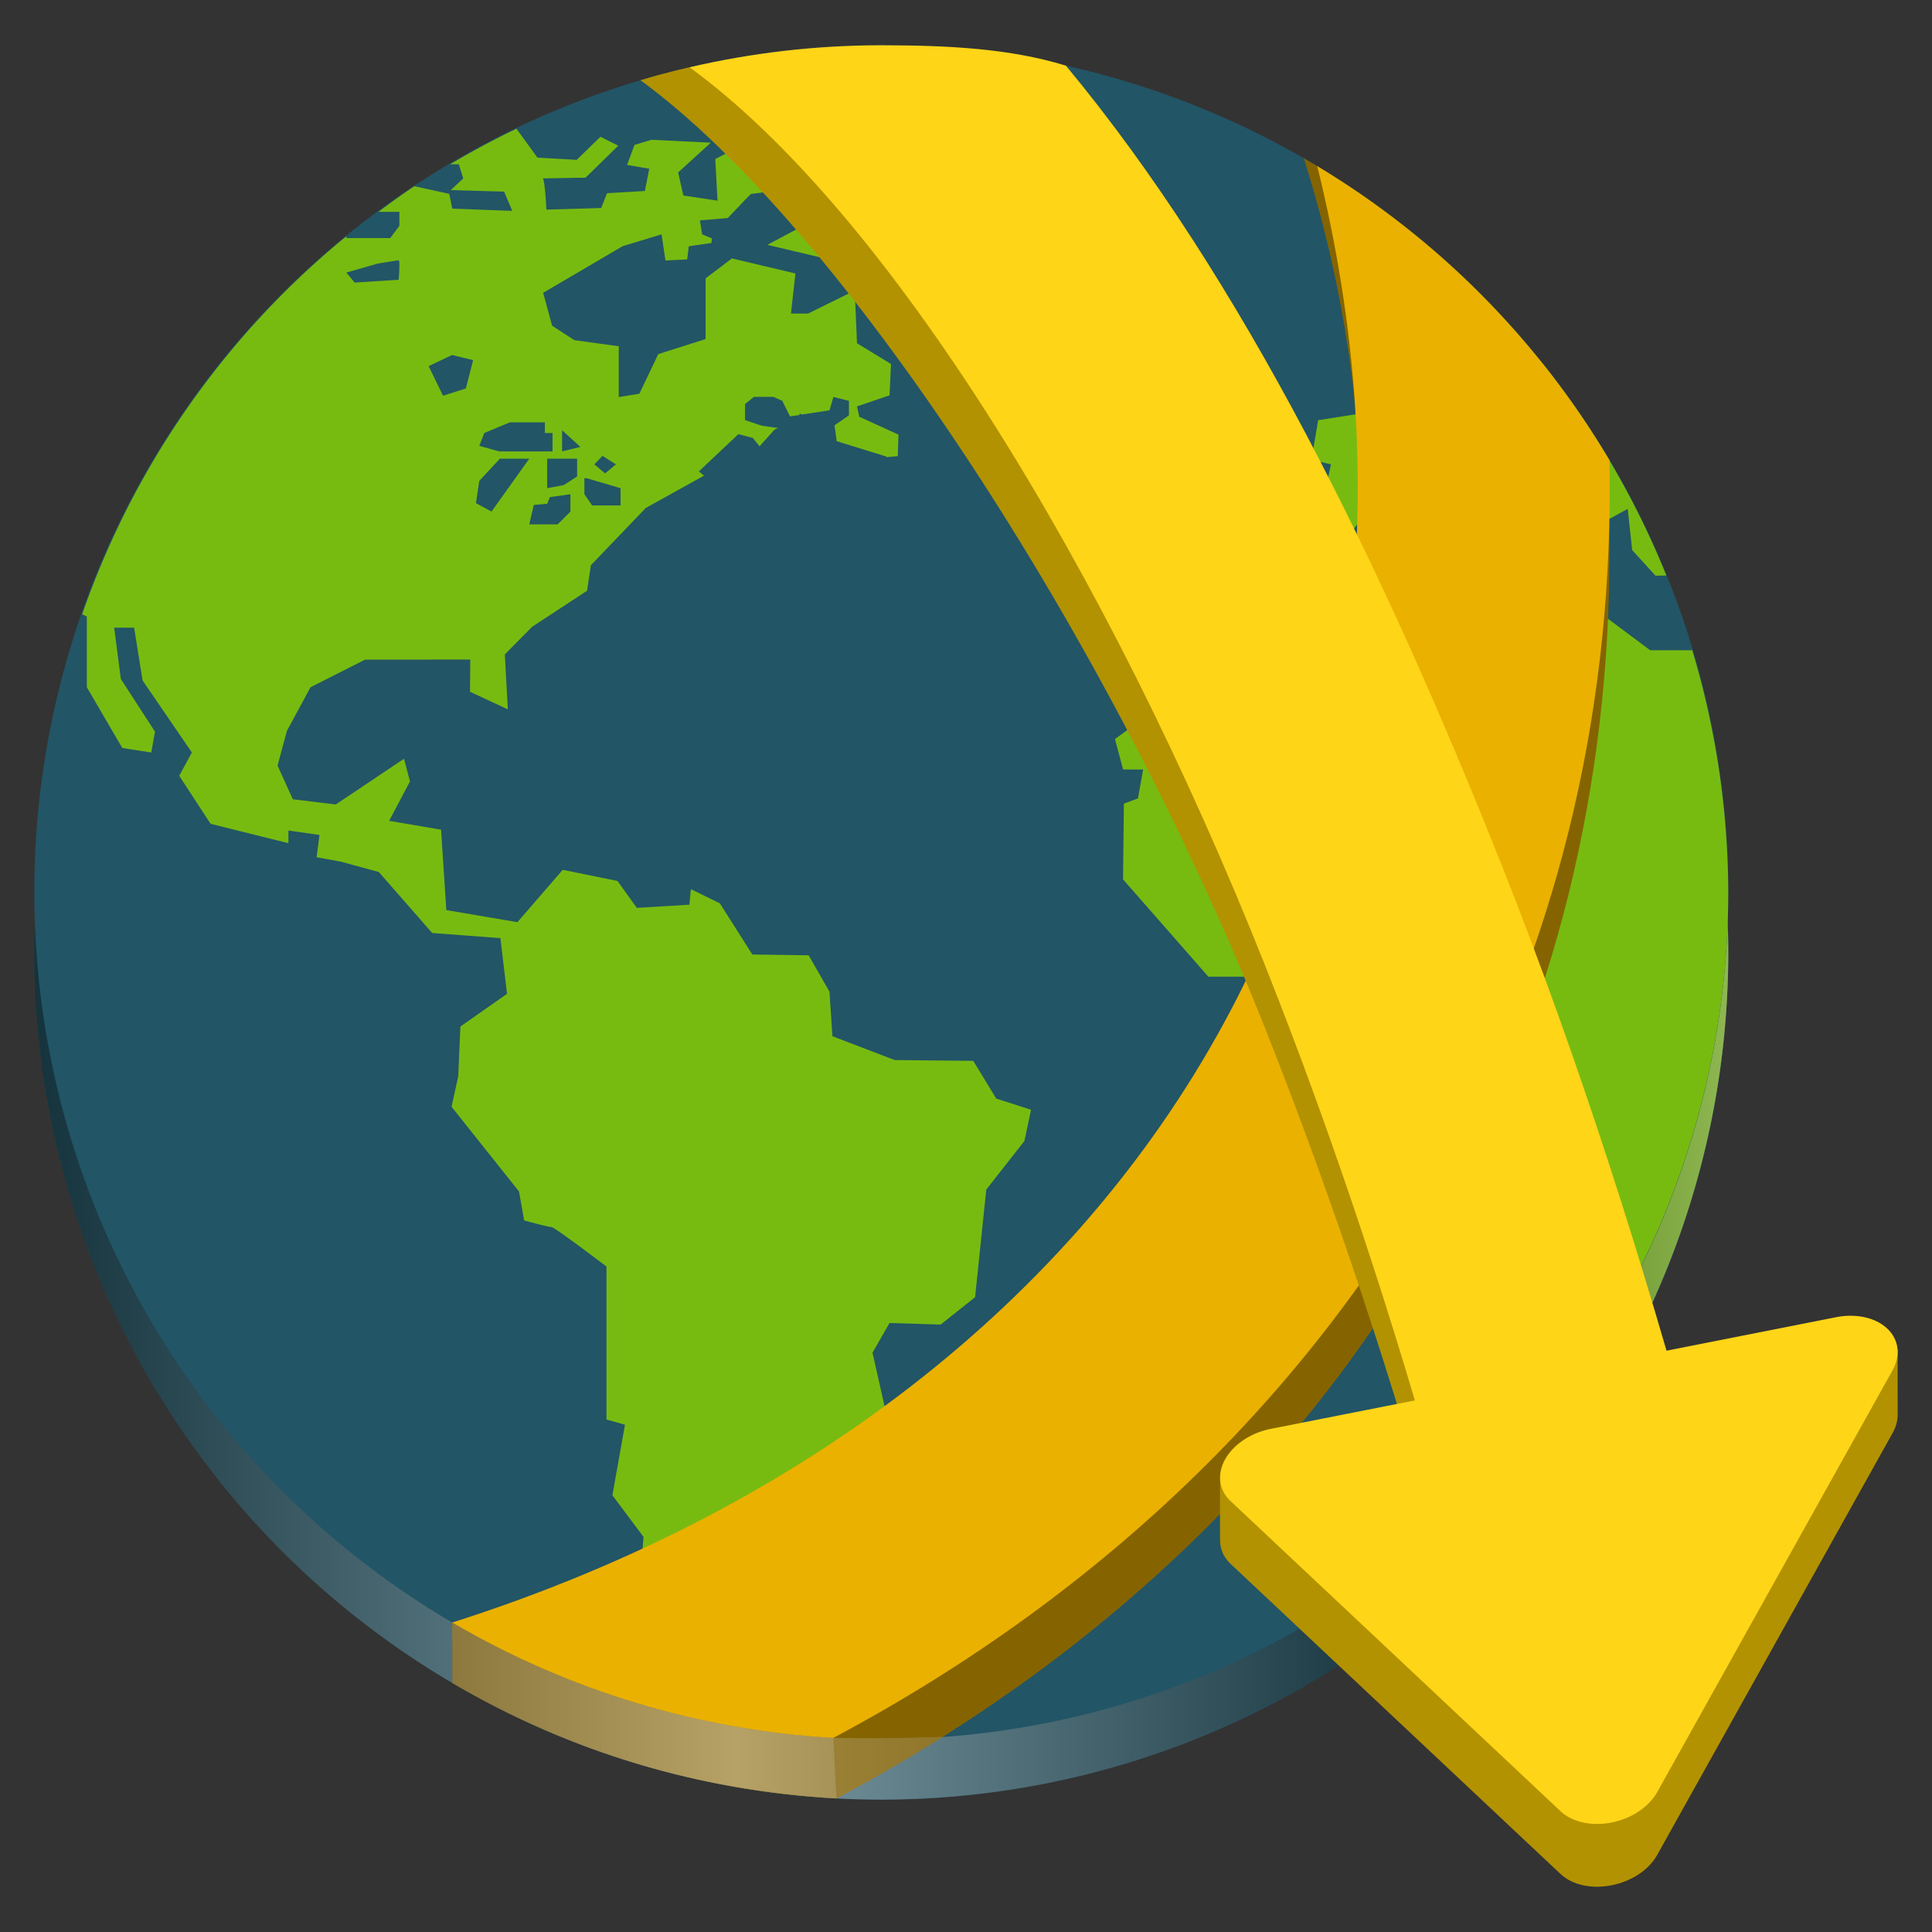 <?xml version="1.0" encoding="UTF-8" standalone="no"?>
<!-- Generator: Adobe Illustrator 26.0.2, SVG Export Plug-In . SVG Version: 6.00 Build 0)  -->

<svg
   version="1.0"
   id="Layer_1"
   x="0px"
   y="0px"
   viewBox="0 0 128 128"
   xml:space="preserve"
   width="128"
   height="128"
   xmlns:xlink="http://www.w3.org/1999/xlink"
   xmlns="http://www.w3.org/2000/svg"
   xmlns:svg="http://www.w3.org/2000/svg"><rect x="0" y="0" width="128" height="128" fill="#333333" stroke="none"/><defs
   id="defs76"><linearGradient
     xlink:href="#linearGradient17"
     id="linearGradient5"
     x1="-104.643"
     y1="176.512"
     x2="3.357"
     y2="176.512"
     gradientUnits="userSpaceOnUse"
     gradientTransform="matrix(1.039,0,0,1.039,111.013,-120.31)" /><linearGradient
     id="linearGradient17"
     gradientUnits="userSpaceOnUse"
     x1="0"
     y1="269.463"
     x2="118.926"
     y2="269.463"
     gradientTransform="matrix(1,0,0,0.983,-118,-175.033)"><stop
       offset="0"
       stop-color="#e5a50a"
       id="stop14"
       style="stop-color:#000000;stop-opacity:1;" /><stop
       offset="0.414"
       stop-color="#fbdf9b"
       id="stop15-2"
       style="stop-color:#ffffff;stop-opacity:1;" /><stop
       offset="0.813"
       stop-color="#e5a50a"
       id="stop16"
       style="stop-color:#000000;stop-opacity:1;" /><stop
       offset="1"
       stop-color="#f8ca5b"
       id="stop17-9"
       style="stop-color:#b2b2b2;stop-opacity:1;" /></linearGradient><linearGradient
     xlink:href="#linearGradient17"
     id="linearGradient9"
     gradientUnits="userSpaceOnUse"
     gradientTransform="matrix(1.039,0,0,1.039,111.013,-120.311)"
     x1="-104.643"
     y1="176.512"
     x2="3.357"
     y2="176.512" /></defs>
<style
   type="text/css"
   id="style2">
	.st0{fill:url(#SVGID_1_);}
	.st1{fill:url(#SVGID_00000062171159965967627490000013605884846004172698_);}
	.st2{fill:url(#SVGID-2_00000085966066984138215510000013018799571900533434_);}
	.st3{clip-path:url(#SVGID_00000023257072852279316340000004281102206337855156_);}
	.st4{fill:url(#SVGID_00000177446033621631838710000001370584907163434138_);}
	.st5{clip-path:url(#SVGID_00000136385553608229244970000014654043435100792964_);}
	.st6{fill:url(#SVGID_00000126306410582640054500000000964390405037519506_);}
	.st7{fill:url(#SVGID_00000109020757643166282930000006684795936706346369_);}
</style>
<radialGradient
   id="SVGID_1_"
   cx="514.5"
   cy="477.5"
   r="496.5"
   gradientTransform="matrix(1,0,0,-1,-18,974)"
   gradientUnits="userSpaceOnUse">
	<stop
   offset="0.913"
   style="stop-color:#000000"
   id="stop4" />
	<stop
   offset="1"
   style="stop-color:#000000;stop-opacity:0"
   id="stop6" />
</radialGradient>

<radialGradient
   id="SVGID_00000163033830155146975860000008434547654242457221_"
   cx="512.059"
   cy="481.879"
   r="486.273"
   gradientTransform="matrix(0.111,0,0,-0.111,7.135,117.511)"
   gradientUnits="userSpaceOnUse">
	<stop
   offset="0.99"
   style="stop-color:#FFFFFF"
   id="stop11" />
	<stop
   offset="0.995"
   style="stop-color:#FDFDFD"
   id="stop13" />
	<stop
   offset="0.997"
   style="stop-color:#F6F6F6"
   id="stop15" />
	<stop
   offset="0.998"
   style="stop-color:#EBEBEB"
   id="stop17" />
	<stop
   offset="0.999"
   style="stop-color:#DADADA"
   id="stop19" />
	<stop
   offset="1"
   style="stop-color:#C7C7C7"
   id="stop21" />
</radialGradient>

<radialGradient
   id="SVGID-2_00000052072577768947982130000002178866272689676469_"
   cx="512.062"
   cy="481.879"
   r="444.122"
   gradientTransform="matrix(1,0,0,-1,-18,974)"
   gradientUnits="userSpaceOnUse">
	<stop
   offset="0.99"
   style="stop-color:#000000;stop-opacity:0.5"
   id="stop26" />
	<stop
   offset="1"
   style="stop-color:#000000;stop-opacity:0"
   id="stop28" />
</radialGradient>



<radialGradient
   id="SVGID_00000092427181212153090570000016417065628950216588_"
   cx="578.89"
   cy="482.37"
   r="353.943"
   gradientTransform="matrix(0.111,0,0,-0.122,7.135,118.456)"
   gradientUnits="userSpaceOnUse">
	<stop
   offset="0"
   style="stop-color:#C2C0C2"
   id="stop66" />
	<stop
   offset="1"
   style="stop-color:#EBEBEB"
   id="stop68" />
</radialGradient>

		
	
		
	
<circle
   style="fill:#225566;fill-opacity:1;stroke-width:2.806"
   cx="58.387"
   cy="63.115"
   r="56.115"
   id="circle250-3" /><path
   style="fill:#77bb11;fill-opacity:1;stroke-width:2.806"
   d="m 34.215,12.529 a 56.115,56.115 0 0 0 -4.391,2.356 h 0.575 l 0.292,0.937 -0.828,0.773 3.535,0.099 0.541,1.277 -3.979,-0.148 -0.196,-0.981 -2.318,-0.504 a 56.115,56.115 0 0 0 -2.374,1.699 h 1.386 v 0.926 L 25.852,19.774 H 22.948 V 19.653 A 56.115,56.115 0 0 0 5.445,44.698 l 0.307,0.146 v 4.686 l 2.351,4.029 1.918,0.295 0.247,-1.38 -2.263,-3.49 -0.439,-3.398 h 1.321 l 0.559,3.496 3.266,4.773 -0.838,1.54 2.077,3.185 5.157,1.282 v -0.839 l 2.059,0.295 -0.191,1.476 1.616,0.295 2.506,0.685 3.535,4.04 4.52,0.339 0.438,3.692 -3.089,2.166 -0.143,3.3 -0.443,2.015 4.47,5.612 0.34,1.919 c 0,0 1.622,0.443 1.821,0.443 0.196,0 3.633,2.609 3.633,2.609 v 10.137 l 1.226,0.345 -0.833,4.674 2.062,2.758 -0.379,4.635 2.724,4.801 3.474,3.036 a 56.115,56.115 0 0 0 0.185,0.034 l 3.361,0.059 0.339,-1.134 -2.581,-2.18 0.149,-1.086 0.46,-1.327 0.098,-1.352 -1.748,-0.056 -0.884,-1.105 1.453,-1.403 0.196,-1.052 -1.622,-0.466 0.098,-0.982 2.306,-0.351 3.513,-1.692 1.178,-2.166 3.684,-4.722 -0.833,-3.695 1.128,-1.967 3.387,0.104 2.281,-1.813 0.741,-7.129 2.525,-3.218 0.443,-2.071 -2.306,-0.741 -1.524,-2.5 -5.207,-0.053 -4.124,-1.58 -0.194,-2.946 -1.38,-2.413 -3.732,-0.053 -2.152,-3.392 -1.919,-0.937 -0.098,1.03 -3.485,0.208 -1.279,-1.782 -3.631,-0.738 -2.999,3.468 -4.711,-0.8 -0.348,-5.328 -3.44,-0.586 1.38,-2.612 -0.396,-1.501 -4.52,3.03 -2.845,-0.345 -1.013,-2.231 0.619,-2.298 1.566,-2.893 3.614,-1.829 6.969,-0.005 -0.017,2.132 2.506,1.167 -0.199,-3.639 1.804,-1.827 3.645,-2.393 0.253,-1.689 3.633,-3.791 3.861,-2.144 -0.339,-0.283 2.615,-2.466 0.96,0.25 0.443,0.556 0.993,-1.108 0.239,-0.104 -1.083,-0.154 -1.108,-0.37 v -1.063 l 0.586,-0.477 h 1.288 l 0.592,0.258 0.511,1.035 0.628,-0.093 v -0.095 l 0.177,0.062 1.813,-0.275 0.258,-0.887 1.03,0.258 v 0.962 l -0.954,0.659 0.143,1.052 3.277,1.013 c 0,0 0.005,0.017 0.011,0.045 l 0.758,-0.067 0.048,-1.425 -2.601,-1.187 -0.149,-0.682 2.158,-0.738 0.095,-2.073 -2.253,-1.375 -0.149,-3.49 -3.095,1.524 h -1.131 l 0.297,-2.658 -4.209,-0.997 -1.742,1.321 v 4.023 l -3.137,0.996 -1.254,2.626 -1.364,0.219 V 26.941 l -2.943,-0.404 -1.473,-0.96 -0.592,-2.175 5.266,-3.091 2.576,-0.784 0.261,1.732 1.437,-0.071 0.109,-0.871 1.501,-0.219 0.028,-0.302 -0.645,-0.269 -0.149,-0.926 1.846,-0.153 1.111,-1.167 0.062,-0.082 0.017,0.005 0.339,-0.351 3.88,-0.493 1.714,1.463 -4.498,2.4 5.727,1.353 0.738,-1.918 h 2.506 l 0.881,-1.671 -1.765,-0.444 v -2.115 l -5.55,-2.466 -3.83,0.444 -2.16,1.134 0.149,2.756 -2.264,-0.345 -0.345,-1.524 2.166,-1.973 -3.931,-0.192 -1.128,0.34 -0.488,1.326 1.467,0.252 -0.289,1.474 -2.506,0.148 -0.387,0.981 -3.633,0.104 c 0,0 -0.101,-2.066 -0.247,-2.066 -0.146,2.81e-4 2.845,-0.049 2.845,-0.049 l 2.163,-2.121 -1.178,-0.592 -1.571,1.529 -2.604,-0.148 z m 60.831,8.138 -1.784,0.701 -1.148,1.249 0.264,1.458 1.408,0.196 0.845,2.127 2.427,-0.982 0.401,2.839 h -0.729 l -1.995,-0.295 -2.208,0.373 -2.138,3.025 -3.058,0.483 -0.443,2.623 1.293,0.3 -0.373,1.689 -3.036,-0.609 -2.783,0.609 -0.592,1.552 0.483,3.26 1.633,0.766 2.741,-0.017 1.852,-0.163 0.564,-1.479 2.893,-3.765 1.908,0.387 1.874,-1.697 0.351,1.327 4.613,3.123 -0.564,0.755 -2.082,-0.109 0.8,1.136 1.282,0.278 1.495,-0.623 -0.031,-1.81 0.668,-0.334 -0.536,-0.57 -3.081,-1.72 -0.805,-2.287 h 2.559 l 0.816,0.811 2.203,1.908 0.093,2.301 2.287,2.433 0.847,-3.336 1.58,-0.867 0.295,2.73 1.546,1.697 0.718,-0.011 a 56.115,56.115 0 0 0 -8.33,-14.208 l -3.72,-0.034 -0.253,-0.842 2.214,-1.131 a 56.115,56.115 0 0 0 -5.261,-5.249 z m -68.634,0.581 c 0.109,0 0,1.288 0,1.288 l -2.912,0.186 -0.553,-0.663 2.062,-0.592 c 0,0 1.291,-0.219 1.403,-0.219 z m 3.538,6.273 1.397,0.337 -0.483,1.88 -1.512,0.48 -0.954,-1.961 z m 3.83,4.461 h 2.32 v 0.707 h 0.508 v 1.218 h -3.532 l -1.321,-0.368 0.328,-0.85 z m 3.459,0.522 1.215,1.105 -1.215,0.297 z m 2.674,1.697 0.898,0.564 -0.721,0.598 -0.713,-0.598 z m -6.796,0.188 h 1.95 l -2.503,3.502 -1.03,-0.556 0.219,-1.473 z m 3.134,0 h 1.984 v 1.178 l -0.881,0.57 -1.103,0.208 z m 2.466,1.293 h 0.149 l 2.247,0.662 v 1.145 h -1.88 l -0.516,-0.744 z m -0.926,1.063 v 1.15 l -0.845,0.847 h -1.88 l 0.297,-1.288 0.887,-0.076 0.182,-0.443 z m 58.416,4.876 -6.63,0.513 -2.054,1.108 h -2.632 l -1.293,-0.132 -3.193,1.782 v 3.347 l -6.537,4.725 0.542,2.017 h 1.327 l -0.345,1.916 -0.932,0.345 -0.056,5.019 5.651,6.445 h 2.455 l 0.152,-0.39 h 4.419 l 1.271,-1.181 h 2.508 l 1.369,1.38 3.74,0.387 -0.494,4.977 4.141,7.331 -2.18,4.181 0.149,1.97 1.714,1.72 v 4.733 l 2.259,3.041 v 2.073 a 56.115,56.115 0 0 0 12.943,-35.818 56.115,56.115 0 0 0 -2.385,-16.029 h -2.789 l -2.87,-2.144 -3.019,0.297 v 1.846 h -0.96 l -1.03,-0.741 -5.241,-1.33 z"
   id="path254-6" /><path
   id="circle2-6"
   style="opacity:0.4;fill:url(#linearGradient5);stroke-width:0.324"
   d="M 114.502,63.115 A 56.115,56.115 0 0 1 58.387,119.23 56.115,56.115 0 0 1 2.272,63.115 56.115,56.115 0 0 1 58.387,7 56.115,56.115 0 0 1 114.502,63.115 Z" /><circle
   style="fill:#225566;fill-opacity:1;stroke-width:2.806"
   cx="58.387"
   cy="59.115"
   r="56.115"
   id="circle250" /><path
   style="fill:#77bb11;fill-opacity:1;stroke-width:2.806"
   d="m 34.215,8.529 a 56.115,56.115 0 0 0 -4.391,2.356 h 0.575 l 0.292,0.937 -0.828,0.773 3.535,0.099 0.541,1.277 L 29.962,13.823 29.766,12.842 27.448,12.338 a 56.115,56.115 0 0 0 -2.374,1.699 h 1.386 v 0.926 l -0.609,0.811 H 22.948 V 15.653 A 56.115,56.115 0 0 0 5.445,40.698 l 0.307,0.146 v 4.686 l 2.351,4.029 1.918,0.295 0.247,-1.38 -2.263,-3.49 -0.439,-3.398 h 1.321 l 0.559,3.496 3.266,4.773 -0.838,1.54 2.077,3.185 5.157,1.282 v -0.839 l 2.059,0.295 -0.191,1.476 1.616,0.295 2.506,0.685 3.535,4.04 4.52,0.339 0.438,3.692 -3.089,2.166 -0.143,3.3 -0.443,2.015 4.47,5.612 0.34,1.919 c 0,0 1.622,0.443 1.821,0.443 0.196,0 3.633,2.609 3.633,2.609 v 10.137 l 1.226,0.345 -0.833,4.674 2.062,2.758 -0.379,4.635 2.724,4.801 3.474,3.036 a 56.115,56.115 0 0 0 0.185,0.034 l 3.361,0.059 0.339,-1.134 -2.581,-2.18 0.149,-1.086 0.46,-1.327 0.098,-1.352 -1.748,-0.056 -0.884,-1.105 1.453,-1.403 0.196,-1.052 -1.622,-0.466 0.098,-0.982 2.306,-0.351 3.513,-1.692 1.178,-2.166 3.684,-4.722 -0.833,-3.695 1.128,-1.967 3.387,0.104 2.281,-1.813 0.741,-7.129 2.525,-3.218 0.443,-2.071 -2.306,-0.741 -1.524,-2.5 -5.207,-0.053 -4.124,-1.58 -0.194,-2.946 -1.38,-2.413 -3.732,-0.053 -2.152,-3.392 -1.919,-0.937 -0.098,1.03 -3.485,0.208 -1.279,-1.782 -3.631,-0.738 -2.999,3.468 -4.711,-0.8 -0.348,-5.328 -3.44,-0.586 1.38,-2.612 -0.396,-1.501 -4.52,3.03 -2.845,-0.345 -1.013,-2.231 0.619,-2.298 1.566,-2.893 3.614,-1.829 6.969,-0.006 -0.017,2.132 2.506,1.167 -0.199,-3.639 1.804,-1.827 3.645,-2.393 0.253,-1.689 3.633,-3.791 3.861,-2.144 -0.339,-0.283 2.615,-2.466 0.96,0.25 0.443,0.556 0.993,-1.108 0.239,-0.104 -1.083,-0.154 -1.108,-0.37 v -1.063 l 0.586,-0.477 h 1.288 l 0.592,0.258 0.511,1.035 0.628,-0.093 v -0.095 l 0.177,0.062 1.813,-0.275 0.258,-0.887 1.03,0.258 v 0.962 l -0.954,0.659 0.143,1.052 3.277,1.013 c 0,0 0.005,0.017 0.011,0.045 l 0.758,-0.067 0.048,-1.425 -2.601,-1.187 -0.149,-0.682 2.158,-0.738 0.095,-2.073 -2.253,-1.375 -0.149,-3.49 -3.095,1.524 h -1.131 l 0.297,-2.658 -4.209,-0.997 -1.742,1.321 v 4.023 l -3.137,0.996 -1.254,2.626 -1.364,0.219 V 22.94 L 38.051,22.536 36.578,21.577 35.986,19.401 l 5.266,-3.091 2.576,-0.784 0.261,1.732 1.437,-0.071 0.109,-0.871 1.501,-0.219 0.028,-0.302 -0.645,-0.269 -0.149,-0.926 1.846,-0.153 1.111,-1.167 0.062,-0.082 0.017,0.005 0.339,-0.351 3.88,-0.493 1.714,1.463 -4.498,2.4 5.727,1.353 0.738,-1.918 h 2.506 l 0.881,-1.671 -1.765,-0.444 v -2.115 l -5.55,-2.466 -3.83,0.444 -2.16,1.134 0.149,2.756 -2.264,-0.345 -0.345,-1.524 2.166,-1.973 -3.931,-0.192 -1.128,0.34 -0.488,1.326 1.467,0.252 -0.289,1.474 -2.506,0.148 -0.387,0.981 -3.633,0.104 c 0,0 -0.101,-2.066 -0.247,-2.066 -0.146,2.81e-4 2.845,-0.049 2.845,-0.049 L 40.96,9.653 39.782,9.061 38.211,10.59 35.607,10.442 Z m 60.831,8.138 -1.784,0.701 -1.148,1.249 0.264,1.458 1.408,0.196 0.845,2.127 2.427,-0.982 0.401,2.839 h -0.729 l -1.995,-0.295 -2.208,0.373 -2.138,3.025 -3.058,0.483 -0.443,2.623 1.293,0.3 -0.373,1.689 -3.036,-0.609 -2.783,0.609 -0.592,1.552 0.483,3.26 1.633,0.766 2.741,-0.017 1.852,-0.163 0.564,-1.479 2.893,-3.765 1.908,0.387 1.874,-1.697 0.351,1.327 4.613,3.123 -0.564,0.755 -2.082,-0.109 0.8,1.136 1.282,0.278 1.495,-0.623 -0.031,-1.81 0.668,-0.334 -0.536,-0.57 -3.081,-1.72 -0.805,-2.287 h 2.559 l 0.816,0.811 2.203,1.908 0.093,2.301 2.287,2.433 0.847,-3.336 1.58,-0.867 0.295,2.73 1.546,1.697 0.718,-0.011 A 56.115,56.115 0 0 0 102.067,23.922 l -3.72,-0.034 -0.253,-0.842 2.214,-1.131 a 56.115,56.115 0 0 0 -5.261,-5.249 z m -68.634,0.581 c 0.109,0 0,1.288 0,1.288 l -2.912,0.186 -0.553,-0.663 2.062,-0.592 c 0,0 1.291,-0.219 1.403,-0.219 z m 3.538,6.273 1.397,0.337 -0.483,1.88 -1.512,0.48 -0.954,-1.961 z m 3.83,4.461 h 2.32 v 0.707 h 0.508 v 1.218 h -3.532 l -1.321,-0.368 0.328,-0.85 z m 3.459,0.522 1.215,1.105 -1.215,0.297 z m 2.674,1.697 0.898,0.564 -0.721,0.598 -0.713,-0.598 z m -6.796,0.188 h 1.95 l -2.503,3.502 -1.03,-0.556 0.219,-1.473 z m 3.134,0 h 1.984 v 1.178 l -0.881,0.57 -1.103,0.208 z m 2.466,1.293 h 0.149 l 2.247,0.662 v 1.145 h -1.88 l -0.516,-0.744 z m -0.926,1.063 v 1.15 l -0.845,0.847 h -1.88 l 0.297,-1.288 0.887,-0.076 0.182,-0.443 z m 58.416,4.876 -6.63,0.513 -2.054,1.108 h -2.632 l -1.293,-0.132 -3.193,1.782 v 3.347 l -6.537,4.725 0.542,2.017 h 1.327 l -0.345,1.916 -0.932,0.345 -0.056,5.019 5.651,6.445 h 2.455 l 0.152,-0.39 h 4.419 l 1.271,-1.181 h 2.508 l 1.369,1.38 3.74,0.387 -0.494,4.977 4.141,7.331 -2.18,4.181 0.149,1.97 1.714,1.72 v 4.733 l 2.259,3.041 v 2.073 a 56.115,56.115 0 0 0 12.943,-35.818 56.115,56.115 0 0 0 -2.385,-16.029 h -2.789 l -2.87,-2.144 -3.019,0.297 v 1.846 h -0.96 l -1.03,-0.741 -5.241,-1.33 z"
   id="path254" /><path
   style="fill:#856400;fill-opacity:1;stroke-width:2.806"
   d="M 81.551,71.07 C 72.001,89.21 37.138,108.164 29.961,107.497 l 0.018,4.011 c 7.704,4.544 16.521,7.181 25.436,7.643 C 73.476,109.548 87.545,95.829 96.451,78.912 103.403,65.707 106.915,50.71 106.617,34.715 101.98,26.895 91.237,15.073 87.272,11.005 l -0.89,-0.523 c 7.089,22.515 3.642,43.93 -4.831,60.588 z"
   id="path260-5" /><path
   style="fill:#eab100;stroke-width:2.806"
   d="m 87.272,11.005 c 5.209,21.112 2.586,40.128 -5.721,55.908 -9.712,18.449 -27.63,32.947 -51.59,40.584 7.676,4.501 16.363,7.137 25.247,7.643 C 73.268,105.536 87.545,91.673 96.451,74.755 103.402,61.55 106.933,46.492 106.634,30.497 101.892,22.499 95.241,15.794 87.272,11.005 Z"
   id="path260" /><path
   style="fill:#b29200;fill-opacity:1;stroke-width:2.806"
   d="m 58.387,7.157 c -4.119,0 -12.703,-2.7 -12.703,-2.7 0,0 -1.633,0.359 -3.253,0.859 13.116,9.552 30.971,36.588 41.404,62.86 4.629,11.656 8.594,23.798 11.76,35.247 3.081,11.14 1.939,3.85 0.899,-0.142 l 15.919,-2.532 C 108.996,88.223 104.637,74.944 99.481,61.962 91.614,42.151 82.296,23.025 70.58,8.916 66.903,7.787 62.873,7.157 58.387,7.157 Z M 112.414,100.749 c 4.713,17.27 -0.743,-11.652 0,0 z"
   id="path264-5" /><path
   style="fill:#ffd517;stroke-width:2.806"
   d="m 58.387,3 c -4.375,0 -8.615,0.509 -12.703,1.457 13.116,9.552 27.719,33.291 38.152,59.563 4.629,11.656 8.594,23.798 11.76,35.247 3.081,11.14 1.939,3.85 0.899,-0.142 L 112.414,96.593 C 108.996,84.066 104.677,70.378 99.521,57.396 91.654,37.584 82.336,18.459 70.62,4.35 66.943,3.221 62.873,3 58.387,3 Z M 112.414,96.593 c 4.713,17.27 -0.743,-11.652 0,0 z"
   id="path264" /><path
   style="fill:#b29200;fill-opacity:1;stroke-width:2.806"
   d="m 122.736,91.331 c -0.359,-0.01 -0.726,0.022 -1.089,0.094 l -18.727,3.699 -18.727,3.699 c -1.001,0.198 -2.733,-1.448 -3.36,-0.773 0,0 -0.013,3.41 4.68e-4,4.048 0.012,0.556 0.241,1.085 0.69,1.508 l 10.932,10.272 10.932,10.276 c 1.663,1.563 5.226,0.859 6.41,-1.267 l 7.794,-13.97 7.798,-13.975 c 0.237,-0.424 0.343,-0.847 0.337,-1.246 -0.007,-0.36 -0.002,-4.262 -0.002,-4.262 -0.453,-0.777 -1.704,1.934 -2.989,1.899 z"
   id="path268-3" /><path
   style="fill:#ffd517;stroke-width:2.806"
   d="m 122.736,87.174 a 2.775,3.781 74.339 0 0 -1.089,0.094 l -18.727,3.699 -18.727,3.699 a 2.775,3.781 74.339 0 0 -2.547,1.366 2.775,3.781 74.339 0 0 -0.123,3.416 l 10.932,10.272 10.932,10.276 a 2.775,3.781 74.339 0 0 6.41,-1.267 l 7.794,-13.97 7.798,-13.975 a 2.775,3.781 74.339 0 0 -2.654,-3.609 z"
   id="path268" /><path
   id="path6"
   style="opacity:0.4;fill:url(#linearGradient9);stroke-width:0.324"
   d="m 62.456,115.072 c 0,0 -3.205,0.151 -7.248,0.067 -8.884,-0.505 -17.57,-3.142 -25.246,-7.643 l 0.018,4.011 c 7.823,4.597 16.333,7.12 25.436,7.643 2.58,-1.323 6.615,-3.786 7.04,-4.079 z" /><path
   d="m 62.456,115.072 c 0,0 -3.205,0.151 -7.248,0.067 l 0.208,4.011 c 2.58,-1.323 6.615,-3.786 7.04,-4.079 z"
   style="opacity:0.4;fill:#856400;fill-opacity:1;stroke-width:0.324"
   id="path1" /></svg>
